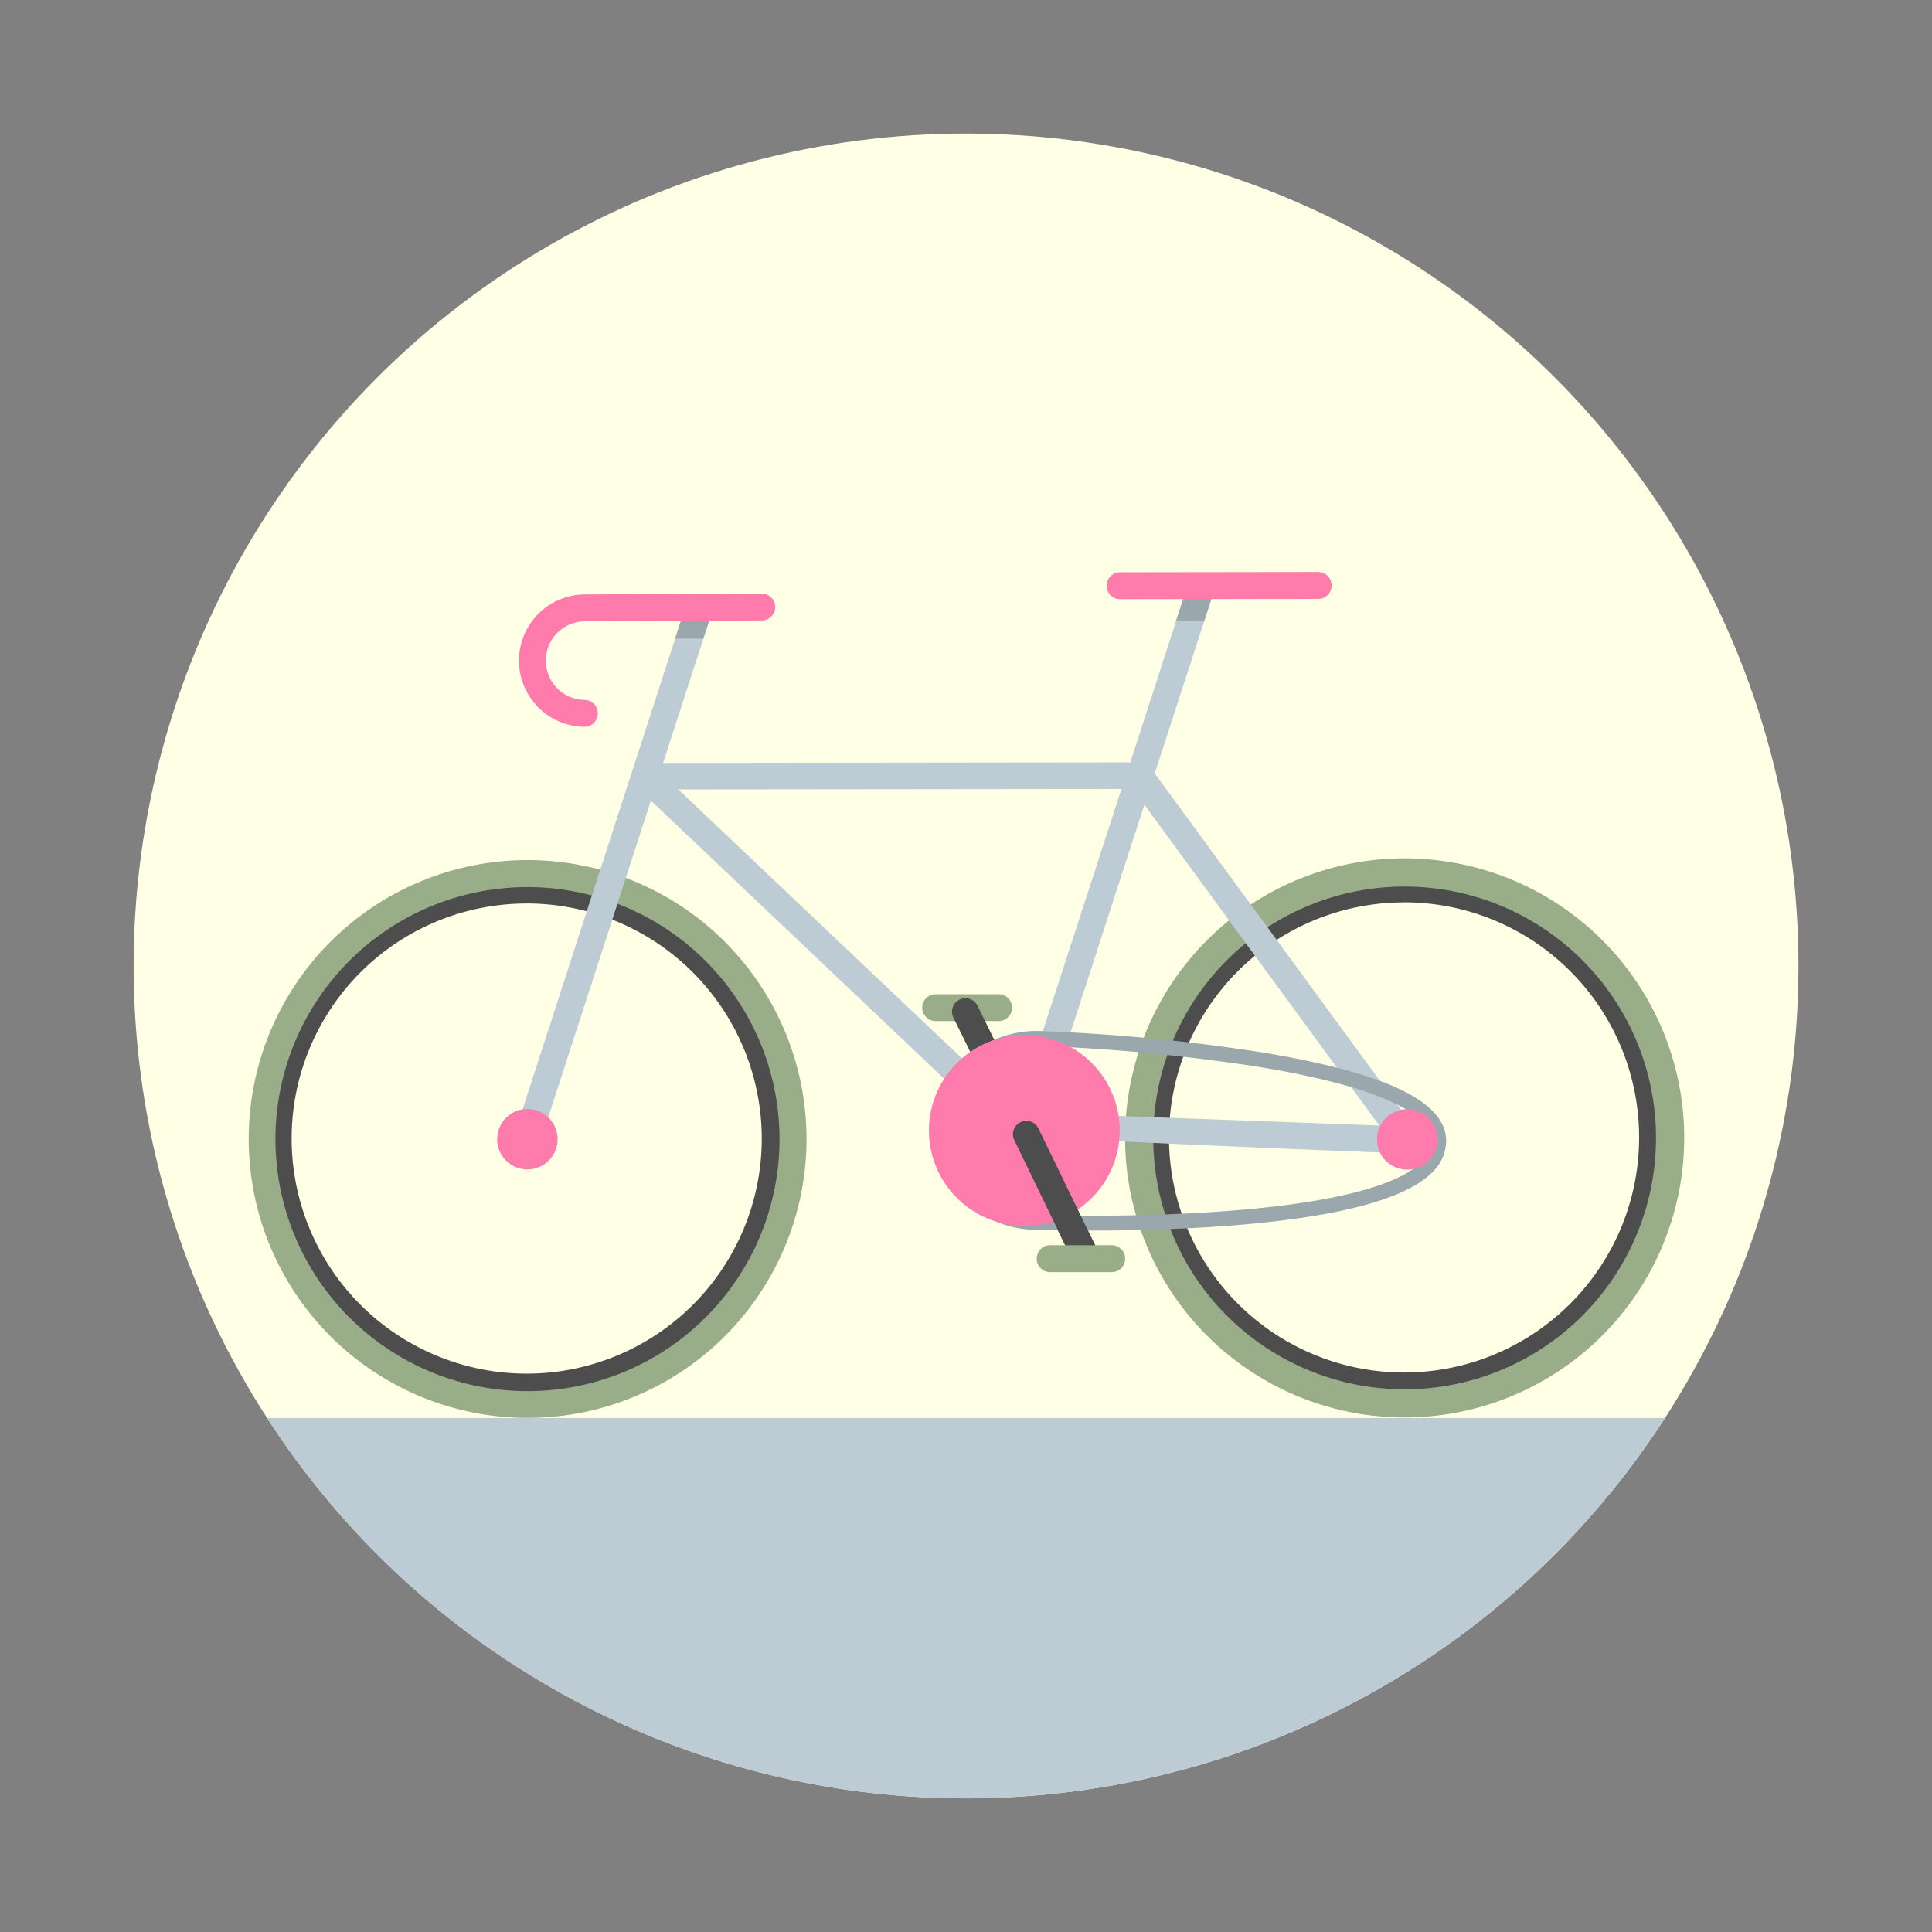 <svg id="Layer_1" data-name="Layer 1" xmlns="http://www.w3.org/2000/svg" xmlns:xlink="http://www.w3.org/1999/xlink" viewBox="0 0 1200 1200"><rect x="0" y="0" width="1200" height="1200" fill="#808080" stroke="none"/><defs><style>.cls-1{fill:none;}.cls-2{fill:#fff;}.cls-3{clip-path:url(#clip-path);}.cls-4{fill:#ffffe5;}.cls-5{fill:#99ad89;}.cls-6{fill:#4d4d4d;}.cls-7{fill:#bdccd4;}.cls-8{fill:#ff7bac;}.cls-9{fill:#9aa7ad;}</style><clipPath id="clip-path"><circle class="cls-1" cx="600.03" cy="599.98" r="517.02"/></clipPath></defs><title>logo</title><circle class="cls-2" cx="600.03" cy="599.98" r="442.97"/><g class="cls-3"><circle class="cls-4" cx="602.9" cy="617.57" r="544.99"/><path class="cls-5" d="M620.73,634.21H580.66a8.36,8.36,0,0,1,0-16.69h40.05a8.36,8.36,0,0,1,0,16.69Z"/><path class="cls-6" d="M673.48,786.81a8.31,8.31,0,0,1-7.62-4.65L592.17,632.05a8.34,8.34,0,0,1,15-7.34h0l73.68,150.08A8.36,8.36,0,0,1,677,786,8.18,8.18,0,0,1,673.48,786.81Z"/><path class="cls-6" d="M327.35,873.19A166,166,0,1,1,493.16,706.92v0A166.24,166.24,0,0,1,327.35,873.19Zm-.4-312A146,146,0,1,0,473.14,707v0A146.14,146.14,0,0,0,327,561.16Z"/><path class="cls-5" d="M327.86,880.69A173.23,173.23,0,1,1,500.94,707.25,173.24,173.24,0,0,1,327.86,880.69ZM327.45,551A156.54,156.54,0,1,0,484.17,707.31v0A156.71,156.71,0,0,0,327.45,551Z"/><path class="cls-6" d="M872.16,872.5A166,166,0,1,1,1038,706.24v0A166.21,166.21,0,0,1,872.16,872.5Zm-.28-312a146,146,0,1,0,146.2,145.84A146,146,0,0,0,871.88,560.45Z"/><path class="cls-5" d="M872.67,880.43A173.64,173.64,0,1,1,1046.1,706.59v.11A173.81,173.81,0,0,1,872.67,880.43Zm-.4-329.76a156.13,156.13,0,1,0,156.3,156,156.14,156.14,0,0,0-156.3-156Z"/><rect class="cls-7" x="208.08" y="535.76" width="344.5" height="16.69" transform="translate(-254.54 738.13) rotate(-72.04)"/><circle class="cls-8" cx="327.56" cy="707.59" r="18.78"/><path class="cls-7" d="M876,716.58s-250.39-9.53-253.85-12.7l-223.58-212a10.45,10.45,0,0,1,7.16-18l296.33-.35,34.71-107.22,15.88,5.08-35.42,109L882.05,705.37a7.07,7.07,0,0,1-6,11.21ZM648.68,691.45l208,7.62L710.8,499.83ZM421.31,490.35,631.68,689.77l64.89-199.72Z"/><path class="cls-9" d="M678.38,764.32c-15.65,0-28.25-.23-35.87-.43-35.19-.94-63.09-29.4-62.18-63.52s30.29-61,65.48-60a1185.67,1185.67,0,0,1,136.67,13.06c77.67,12.7,115.52,30.49,115.75,55a27.29,27.29,0,0,1-9,20.07c-17.2,16.93-60.37,27.95-128.29,33C731,763.68,701.4,764.29,678.38,764.32ZM644,649.61c-29.42,0-53.66,22.63-54.44,51.09-.77,29,23.12,53.2,53.23,54,18.69.48,67.58,1.27,117.5-2.39C825,747.6,867.36,737.08,882.76,722A18.24,18.24,0,0,0,889,708.53c0-10.62-14.25-30.75-108-46a1173.19,1173.19,0,0,0-135.44-12.91Z"/><circle class="cls-7" cx="636.26" cy="702.17" r="18.78"/><path class="cls-8" d="M636.31,761.42a59.25,59.25,0,1,1,59.17-59.32A59.24,59.24,0,0,1,636.31,761.42Zm0-106a46.82,46.82,0,1,1-.1,0h.1Z"/><circle class="cls-8" cx="874.04" cy="707.71" r="18.78"/><path class="cls-6" d="M673.48,786.81a8.32,8.32,0,0,1-7.62-4.7l-36-74.22a8.34,8.34,0,0,1,15-7.27l36,74.22a8.31,8.31,0,0,1-3.8,11.12,8.42,8.42,0,0,1-3.69.85Z"/><polygon class="cls-9" points="730.52 385.42 748.05 385.39 752.65 371.29 744.7 368.73 735.93 368.73 730.52 385.42"/><path class="cls-8" d="M819,372l-122.64.15a8.36,8.36,0,1,1-.92-16.69,7.06,7.06,0,0,1,.92,0L819,355.29A8.36,8.36,0,0,1,819,372Z"/><polygon class="cls-9" points="419.33 396.68 436.86 396.65 441.46 382.55 433.5 379.96 424.74 379.98 419.33 396.68"/><path class="cls-8" d="M363.46,451.43a41.11,41.11,0,0,1,0-82.22l110.16-.53h0a8.36,8.36,0,0,1,0,16.69l-110.19.53a24.42,24.42,0,0,0,0,48.84,8.36,8.36,0,0,1,0,16.69Z"/><path class="cls-5" d="M691,790.13H651.78a8.36,8.36,0,0,1,0-16.69H691a8.36,8.36,0,0,1,0,16.69Z"/><rect class="cls-7" x="78.23" y="880.76" width="1033.04" height="298.05"/></g></svg>